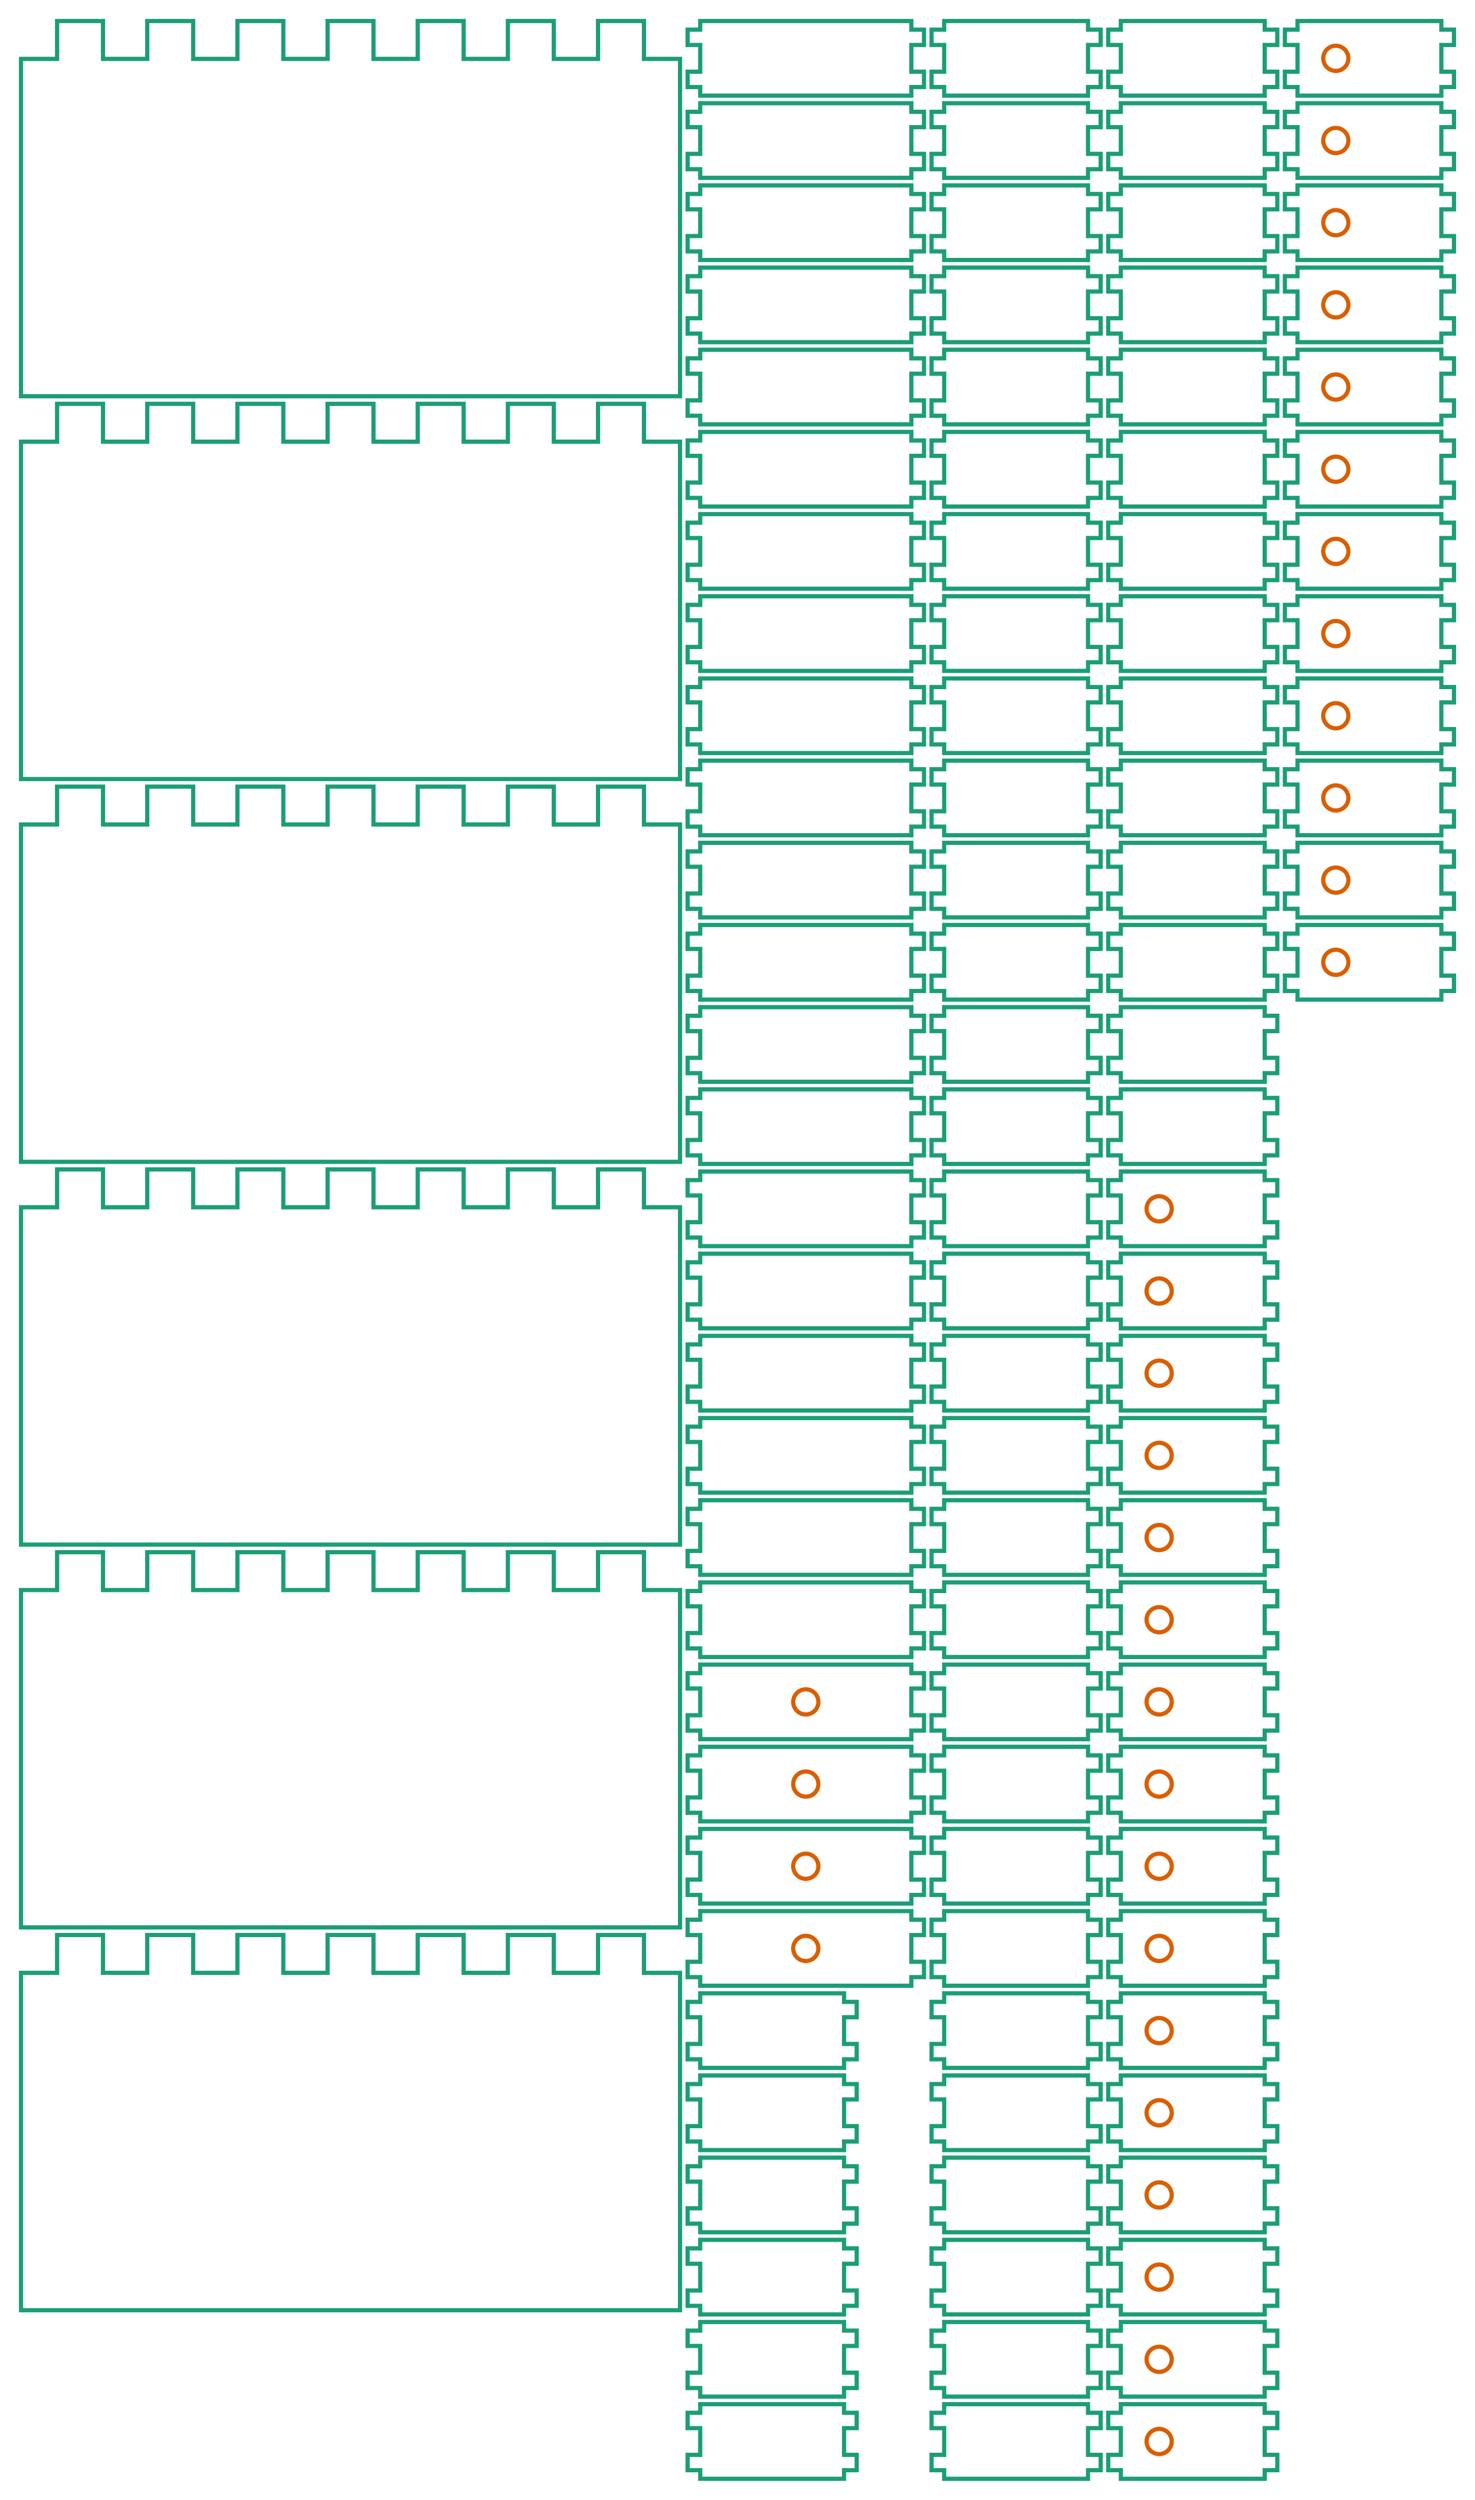 <?xml version="1.0" encoding="utf-8" ?>
<svg baseProfile="full" height="594.277mm" version="1.1" viewBox="-3.1,-3.1,350.672,594.277" width="350.672mm" xmlns="http://www.w3.org/2000/svg" xmlns:ev="http://www.w3.org/2001/xml-events" xmlns:xlink="http://www.w3.org/1999/xlink"><defs /><g><path d="M 149.996 465.9 L 149.996 456.9  L 139.079 456.9  L 139.079 465.9  L 128.562 465.9  L 128.562 456.9  L 117.645 456.9  L 117.645 465.9  L 107.128 465.9  L 107.128 456.9  L 96.211 456.9  L 96.211 465.9  L 85.695 465.9  L 85.695 456.9  L 74.778 456.9  L 74.778 465.9  L 64.261 465.9  L 64.261 456.9  L 53.344 456.9  L 53.344 465.9  L 42.827 465.9  L 42.827 456.9  L 31.91 456.9  L 31.91 465.9  L 21.393 465.9  L 21.393 456.9  L 10.476 456.9  L 10.476 465.9  L 1.9 465.9  L 1.9 546.1  L 158.572 546.1  L 158.572 465.9  z" fill="none" stroke="rgb(27, 158, 119)" /><path d="M 149.996 374.9 L 149.996 365.9  L 139.079 365.9  L 139.079 374.9  L 128.562 374.9  L 128.562 365.9  L 117.645 365.9  L 117.645 374.9  L 107.128 374.9  L 107.128 365.9  L 96.211 365.9  L 96.211 374.9  L 85.695 374.9  L 85.695 365.9  L 74.778 365.9  L 74.778 374.9  L 64.261 374.9  L 64.261 365.9  L 53.344 365.9  L 53.344 374.9  L 42.827 374.9  L 42.827 365.9  L 31.91 365.9  L 31.91 374.9  L 21.393 374.9  L 21.393 365.9  L 10.476 365.9  L 10.476 374.9  L 1.9 374.9  L 1.9 455.1  L 158.572 455.1  L 158.572 374.9  z" fill="none" stroke="rgb(27, 158, 119)" /><path d="M 149.996 283.9 L 149.996 274.9  L 139.079 274.9  L 139.079 283.9  L 128.562 283.9  L 128.562 274.9  L 117.645 274.9  L 117.645 283.9  L 107.128 283.9  L 107.128 274.9  L 96.211 274.9  L 96.211 283.9  L 85.695 283.9  L 85.695 274.9  L 74.778 274.9  L 74.778 283.9  L 64.261 283.9  L 64.261 274.9  L 53.344 274.9  L 53.344 283.9  L 42.827 283.9  L 42.827 274.9  L 31.91 274.9  L 31.91 283.9  L 21.393 283.9  L 21.393 274.9  L 10.476 274.9  L 10.476 283.9  L 1.9 283.9  L 1.9 364.1  L 158.572 364.1  L 158.572 283.9  z" fill="none" stroke="rgb(27, 158, 119)" /><path d="M 149.996 192.9 L 149.996 183.9  L 139.079 183.9  L 139.079 192.9  L 128.562 192.9  L 128.562 183.9  L 117.645 183.9  L 117.645 192.9  L 107.128 192.9  L 107.128 183.9  L 96.211 183.9  L 96.211 192.9  L 85.695 192.9  L 85.695 183.9  L 74.778 183.9  L 74.778 192.9  L 64.261 192.9  L 64.261 183.9  L 53.344 183.9  L 53.344 192.9  L 42.827 192.9  L 42.827 183.9  L 31.91 183.9  L 31.91 192.9  L 21.393 192.9  L 21.393 183.9  L 10.476 183.9  L 10.476 192.9  L 1.9 192.9  L 1.9 273.1  L 158.572 273.1  L 158.572 192.9  z" fill="none" stroke="rgb(27, 158, 119)" /><path d="M 149.996 101.9 L 149.996 92.9  L 139.079 92.9  L 139.079 101.9  L 128.562 101.9  L 128.562 92.9  L 117.645 92.9  L 117.645 101.9  L 107.128 101.9  L 107.128 92.9  L 96.211 92.9  L 96.211 101.9  L 85.695 101.9  L 85.695 92.9  L 74.778 92.9  L 74.778 101.9  L 64.261 101.9  L 64.261 92.9  L 53.344 92.9  L 53.344 101.9  L 42.827 101.9  L 42.827 92.9  L 31.91 92.9  L 31.91 101.9  L 21.393 101.9  L 21.393 92.9  L 10.476 92.9  L 10.476 101.9  L 1.9 101.9  L 1.9 182.1  L 158.572 182.1  L 158.572 101.9  z" fill="none" stroke="rgb(27, 158, 119)" /><path d="M 149.996 10.9 L 149.996 1.9  L 139.079 1.9  L 139.079 10.9  L 128.562 10.9  L 128.562 1.9  L 117.645 1.9  L 117.645 10.9  L 107.128 10.9  L 107.128 1.9  L 96.211 1.9  L 96.211 10.9  L 85.695 10.9  L 85.695 1.9  L 74.778 1.9  L 74.778 10.9  L 64.261 10.9  L 64.261 1.9  L 53.344 1.9  L 53.344 10.9  L 42.827 10.9  L 42.827 1.9  L 31.91 1.9  L 31.91 10.9  L 21.393 10.9  L 21.393 1.9  L 10.476 1.9  L 10.476 10.9  L 1.9 10.9  L 1.9 91.1  L 158.572 91.1  L 158.572 10.9  z" fill="none" stroke="rgb(27, 158, 119)" /></g><g><path d="M 272.026 580.274 L 271.438 580.122  L 270.894 579.854  L 270.414 579.483  L 270.018 579.023  L 269.724 578.492  L 269.542 577.913  L 269.481 577.309  L 269.542 576.705  L 269.724 576.126  L 270.018 575.595  L 270.414 575.135  L 270.894 574.764  L 271.438 574.496  L 272.026 574.344  L 272.632 574.313  L 273.232 574.405  L 273.801 574.616  L 274.316 574.937  L 274.756 575.355  L 275.103 575.853  L 275.342 576.411  L 275.464 577.006  L 275.464 577.612  L 275.342 578.207  L 275.103 578.765  L 274.756 579.263  L 274.316 579.681  L 273.801 580.002  L 273.232 580.213  L 272.632 580.305  z" fill="none" stroke="rgb(217, 95, 2)" /><path d="M 200.572 584.134 L 200.572 580.484  L 197.572 580.484  L 197.572 574.134  L 200.572 574.134  L 200.572 570.484  L 197.572 570.484  L 197.572 568.441  L 163.372 568.441  L 163.372 570.484  L 160.372 570.484  L 160.372 574.134  L 163.372 574.134  L 163.372 580.484  L 160.372 580.484  L 160.372 584.134  L 163.372 584.134  L 163.372 586.177  L 197.572 586.177  L 197.572 584.134  z" fill="none" stroke="rgb(27, 158, 119)" /><path d="M 300.572 584.134 L 300.572 580.484  L 297.572 580.484  L 297.572 574.134  L 300.572 574.134  L 300.572 570.484  L 297.572 570.484  L 297.572 568.441  L 263.372 568.441  L 263.372 570.484  L 260.372 570.484  L 260.372 574.134  L 263.372 574.134  L 263.372 580.484  L 260.372 580.484  L 260.372 584.134  L 263.372 584.134  L 263.372 586.177  L 297.572 586.177  L 297.572 584.134  z" fill="none" stroke="rgb(27, 158, 119)" /><path d="M 258.572 584.134 L 258.572 580.484  L 255.572 580.484  L 255.572 574.134  L 258.572 574.134  L 258.572 570.484  L 255.572 570.484  L 255.572 568.441  L 221.372 568.441  L 221.372 570.484  L 218.372 570.484  L 218.372 574.134  L 221.372 574.134  L 221.372 580.484  L 218.372 580.484  L 218.372 584.134  L 221.372 584.134  L 221.372 586.177  L 255.572 586.177  L 255.572 584.134  z" fill="none" stroke="rgb(27, 158, 119)" /><path d="M 272.026 560.738 L 271.438 560.586  L 270.894 560.319  L 270.414 559.947  L 270.018 559.487  L 269.724 558.956  L 269.542 558.377  L 269.481 557.773  L 269.542 557.169  L 269.724 556.59  L 270.018 556.06  L 270.414 555.599  L 270.894 555.228  L 271.438 554.96  L 272.026 554.808  L 272.632 554.777  L 273.232 554.869  L 273.801 555.08  L 274.316 555.401  L 274.756 555.819  L 275.103 556.317  L 275.342 556.875  L 275.464 557.47  L 275.464 558.077  L 275.342 558.671  L 275.103 559.229  L 274.756 559.727  L 274.316 560.145  L 273.801 560.466  L 273.232 560.677  L 272.632 560.769  z" fill="none" stroke="rgb(217, 95, 2)" /><path d="M 200.572 564.598 L 200.572 560.948  L 197.572 560.948  L 197.572 554.598  L 200.572 554.598  L 200.572 550.948  L 197.572 550.948  L 197.572 548.905  L 163.372 548.905  L 163.372 550.948  L 160.372 550.948  L 160.372 554.598  L 163.372 554.598  L 163.372 560.948  L 160.372 560.948  L 160.372 564.598  L 163.372 564.598  L 163.372 566.641  L 197.572 566.641  L 197.572 564.598  z" fill="none" stroke="rgb(27, 158, 119)" /><path d="M 300.572 564.598 L 300.572 560.948  L 297.572 560.948  L 297.572 554.598  L 300.572 554.598  L 300.572 550.948  L 297.572 550.948  L 297.572 548.905  L 263.372 548.905  L 263.372 550.948  L 260.372 550.948  L 260.372 554.598  L 263.372 554.598  L 263.372 560.948  L 260.372 560.948  L 260.372 564.598  L 263.372 564.598  L 263.372 566.641  L 297.572 566.641  L 297.572 564.598  z" fill="none" stroke="rgb(27, 158, 119)" /><path d="M 258.572 564.598 L 258.572 560.948  L 255.572 560.948  L 255.572 554.598  L 258.572 554.598  L 258.572 550.948  L 255.572 550.948  L 255.572 548.905  L 221.372 548.905  L 221.372 550.948  L 218.372 550.948  L 218.372 554.598  L 221.372 554.598  L 221.372 560.948  L 218.372 560.948  L 218.372 564.598  L 221.372 564.598  L 221.372 566.641  L 255.572 566.641  L 255.572 564.598  z" fill="none" stroke="rgb(27, 158, 119)" /><path d="M 272.026 541.202 L 271.438 541.05  L 270.894 540.783  L 270.414 540.411  L 270.018 539.951  L 269.724 539.42  L 269.542 538.841  L 269.481 538.237  L 269.542 537.633  L 269.724 537.054  L 270.018 536.524  L 270.414 536.063  L 270.894 535.692  L 271.438 535.424  L 272.026 535.272  L 272.632 535.242  L 273.232 535.333  L 273.801 535.544  L 274.316 535.865  L 274.756 536.283  L 275.103 536.782  L 275.342 537.339  L 275.464 537.934  L 275.464 538.541  L 275.342 539.135  L 275.103 539.693  L 274.756 540.191  L 274.316 540.609  L 273.801 540.93  L 273.232 541.141  L 272.632 541.233  z" fill="none" stroke="rgb(217, 95, 2)" /><path d="M 200.572 545.062 L 200.572 541.412  L 197.572 541.412  L 197.572 535.062  L 200.572 535.062  L 200.572 531.412  L 197.572 531.412  L 197.572 529.369  L 163.372 529.369  L 163.372 531.412  L 160.372 531.412  L 160.372 535.062  L 163.372 535.062  L 163.372 541.412  L 160.372 541.412  L 160.372 545.062  L 163.372 545.062  L 163.372 547.105  L 197.572 547.105  L 197.572 545.062  z" fill="none" stroke="rgb(27, 158, 119)" /><path d="M 300.572 545.062 L 300.572 541.412  L 297.572 541.412  L 297.572 535.062  L 300.572 535.062  L 300.572 531.412  L 297.572 531.412  L 297.572 529.369  L 263.372 529.369  L 263.372 531.412  L 260.372 531.412  L 260.372 535.062  L 263.372 535.062  L 263.372 541.412  L 260.372 541.412  L 260.372 545.062  L 263.372 545.062  L 263.372 547.105  L 297.572 547.105  L 297.572 545.062  z" fill="none" stroke="rgb(27, 158, 119)" /><path d="M 258.572 545.062 L 258.572 541.412  L 255.572 541.412  L 255.572 535.062  L 258.572 535.062  L 258.572 531.412  L 255.572 531.412  L 255.572 529.369  L 221.372 529.369  L 221.372 531.412  L 218.372 531.412  L 218.372 535.062  L 221.372 535.062  L 221.372 541.412  L 218.372 541.412  L 218.372 545.062  L 221.372 545.062  L 221.372 547.105  L 255.572 547.105  L 255.572 545.062  z" fill="none" stroke="rgb(27, 158, 119)" /><path d="M 272.026 521.666 L 271.438 521.514  L 270.894 521.247  L 270.414 520.875  L 270.018 520.415  L 269.724 519.884  L 269.542 519.305  L 269.481 518.701  L 269.542 518.098  L 269.724 517.518  L 270.018 516.988  L 270.414 516.527  L 270.894 516.156  L 271.438 515.889  L 272.026 515.736  L 272.632 515.706  L 273.232 515.798  L 273.801 516.008  L 274.316 516.329  L 274.756 516.748  L 275.103 517.246  L 275.342 517.803  L 275.464 518.398  L 275.464 519.005  L 275.342 519.599  L 275.103 520.157  L 274.756 520.655  L 274.316 521.073  L 273.801 521.394  L 273.232 521.605  L 272.632 521.697  z" fill="none" stroke="rgb(217, 95, 2)" /><path d="M 200.572 525.526 L 200.572 521.876  L 197.572 521.876  L 197.572 515.526  L 200.572 515.526  L 200.572 511.876  L 197.572 511.876  L 197.572 509.833  L 163.372 509.833  L 163.372 511.876  L 160.372 511.876  L 160.372 515.526  L 163.372 515.526  L 163.372 521.876  L 160.372 521.876  L 160.372 525.526  L 163.372 525.526  L 163.372 527.569  L 197.572 527.569  L 197.572 525.526  z" fill="none" stroke="rgb(27, 158, 119)" /><path d="M 300.572 525.526 L 300.572 521.876  L 297.572 521.876  L 297.572 515.526  L 300.572 515.526  L 300.572 511.876  L 297.572 511.876  L 297.572 509.833  L 263.372 509.833  L 263.372 511.876  L 260.372 511.876  L 260.372 515.526  L 263.372 515.526  L 263.372 521.876  L 260.372 521.876  L 260.372 525.526  L 263.372 525.526  L 263.372 527.569  L 297.572 527.569  L 297.572 525.526  z" fill="none" stroke="rgb(27, 158, 119)" /><path d="M 258.572 525.526 L 258.572 521.876  L 255.572 521.876  L 255.572 515.526  L 258.572 515.526  L 258.572 511.876  L 255.572 511.876  L 255.572 509.833  L 221.372 509.833  L 221.372 511.876  L 218.372 511.876  L 218.372 515.526  L 221.372 515.526  L 221.372 521.876  L 218.372 521.876  L 218.372 525.526  L 221.372 525.526  L 221.372 527.569  L 255.572 527.569  L 255.572 525.526  z" fill="none" stroke="rgb(27, 158, 119)" /><path d="M 272.026 502.13 L 271.438 501.978  L 270.894 501.711  L 270.414 501.339  L 270.018 500.879  L 269.724 500.348  L 269.542 499.769  L 269.481 499.165  L 269.542 498.562  L 269.724 497.983  L 270.018 497.452  L 270.414 496.991  L 270.894 496.62  L 271.438 496.353  L 272.026 496.201  L 272.632 496.17  L 273.232 496.262  L 273.801 496.472  L 274.316 496.793  L 274.756 497.212  L 275.103 497.71  L 275.342 498.267  L 275.464 498.862  L 275.464 499.469  L 275.342 500.063  L 275.103 500.621  L 274.756 501.119  L 274.316 501.537  L 273.801 501.858  L 273.232 502.069  L 272.632 502.161  z" fill="none" stroke="rgb(217, 95, 2)" /><path d="M 200.572 505.99 L 200.572 502.34  L 197.572 502.34  L 197.572 495.99  L 200.572 495.99  L 200.572 492.34  L 197.572 492.34  L 197.572 490.297  L 163.372 490.297  L 163.372 492.34  L 160.372 492.34  L 160.372 495.99  L 163.372 495.99  L 163.372 502.34  L 160.372 502.34  L 160.372 505.99  L 163.372 505.99  L 163.372 508.033  L 197.572 508.033  L 197.572 505.99  z" fill="none" stroke="rgb(27, 158, 119)" /><path d="M 300.572 505.99 L 300.572 502.34  L 297.572 502.34  L 297.572 495.99  L 300.572 495.99  L 300.572 492.34  L 297.572 492.34  L 297.572 490.297  L 263.372 490.297  L 263.372 492.34  L 260.372 492.34  L 260.372 495.99  L 263.372 495.99  L 263.372 502.34  L 260.372 502.34  L 260.372 505.99  L 263.372 505.99  L 263.372 508.033  L 297.572 508.033  L 297.572 505.99  z" fill="none" stroke="rgb(27, 158, 119)" /><path d="M 258.572 505.99 L 258.572 502.34  L 255.572 502.34  L 255.572 495.99  L 258.572 495.99  L 258.572 492.34  L 255.572 492.34  L 255.572 490.297  L 221.372 490.297  L 221.372 492.34  L 218.372 492.34  L 218.372 495.99  L 221.372 495.99  L 221.372 502.34  L 218.372 502.34  L 218.372 505.99  L 221.372 505.99  L 221.372 508.033  L 255.572 508.033  L 255.572 505.99  z" fill="none" stroke="rgb(27, 158, 119)" /><path d="M 272.026 482.594 L 271.438 482.442  L 270.894 482.175  L 270.414 481.804  L 270.018 481.343  L 269.724 480.812  L 269.542 480.233  L 269.481 479.63  L 269.542 479.026  L 269.724 478.447  L 270.018 477.916  L 270.414 477.456  L 270.894 477.084  L 271.438 476.817  L 272.026 476.665  L 272.632 476.634  L 273.232 476.726  L 273.801 476.937  L 274.316 477.258  L 274.756 477.676  L 275.103 478.174  L 275.342 478.732  L 275.464 479.326  L 275.464 479.933  L 275.342 480.527  L 275.103 481.085  L 274.756 481.583  L 274.316 482.001  L 273.801 482.322  L 273.232 482.533  L 272.632 482.625  z" fill="none" stroke="rgb(217, 95, 2)" /><path d="M 200.572 486.455 L 200.572 482.805  L 197.572 482.805  L 197.572 476.455  L 200.572 476.455  L 200.572 472.805  L 197.572 472.805  L 197.572 470.762  L 163.372 470.762  L 163.372 472.805  L 160.372 472.805  L 160.372 476.455  L 163.372 476.455  L 163.372 482.805  L 160.372 482.805  L 160.372 486.455  L 163.372 486.455  L 163.372 488.497  L 197.572 488.497  L 197.572 486.455  z" fill="none" stroke="rgb(27, 158, 119)" /><path d="M 300.572 486.455 L 300.572 482.805  L 297.572 482.805  L 297.572 476.455  L 300.572 476.455  L 300.572 472.805  L 297.572 472.805  L 297.572 470.762  L 263.372 470.762  L 263.372 472.805  L 260.372 472.805  L 260.372 476.455  L 263.372 476.455  L 263.372 482.805  L 260.372 482.805  L 260.372 486.455  L 263.372 486.455  L 263.372 488.497  L 297.572 488.497  L 297.572 486.455  z" fill="none" stroke="rgb(27, 158, 119)" /><path d="M 258.572 486.455 L 258.572 482.805  L 255.572 482.805  L 255.572 476.455  L 258.572 476.455  L 258.572 472.805  L 255.572 472.805  L 255.572 470.762  L 221.372 470.762  L 221.372 472.805  L 218.372 472.805  L 218.372 476.455  L 221.372 476.455  L 221.372 482.805  L 218.372 482.805  L 218.372 486.455  L 221.372 486.455  L 221.372 488.497  L 255.572 488.497  L 255.572 486.455  z" fill="none" stroke="rgb(27, 158, 119)" /><path d="M 188.018 463.059 L 187.43 462.906  L 186.886 462.639  L 186.406 462.268  L 186.01 461.807  L 185.716 461.276  L 185.534 460.697  L 185.473 460.094  L 185.534 459.49  L 185.716 458.911  L 186.01 458.38  L 186.406 457.92  L 186.886 457.548  L 187.43 457.281  L 188.018 457.129  L 188.624 457.098  L 189.224 457.19  L 189.793 457.401  L 190.308 457.722  L 190.748 458.14  L 191.095 458.638  L 191.334 459.196  L 191.456 459.79  L 191.456 460.397  L 191.334 460.992  L 191.095 461.549  L 190.748 462.047  L 190.308 462.466  L 189.793 462.787  L 189.224 462.997  L 188.624 463.089  z" fill="none" stroke="rgb(217, 95, 2)" /><path d="M 272.026 463.059 L 271.438 462.906  L 270.894 462.639  L 270.414 462.268  L 270.018 461.807  L 269.724 461.276  L 269.542 460.697  L 269.481 460.094  L 269.542 459.49  L 269.724 458.911  L 270.018 458.38  L 270.414 457.92  L 270.894 457.548  L 271.438 457.281  L 272.026 457.129  L 272.632 457.098  L 273.232 457.19  L 273.801 457.401  L 274.316 457.722  L 274.756 458.14  L 275.103 458.638  L 275.342 459.196  L 275.464 459.79  L 275.464 460.397  L 275.342 460.992  L 275.103 461.549  L 274.756 462.047  L 274.316 462.466  L 273.801 462.787  L 273.232 462.997  L 272.632 463.089  z" fill="none" stroke="rgb(217, 95, 2)" /><path d="M 216.572 466.919 L 216.572 463.269  L 213.572 463.269  L 213.572 456.919  L 216.572 456.919  L 216.572 453.269  L 213.572 453.269  L 213.572 451.226  L 163.372 451.226  L 163.372 453.269  L 160.372 453.269  L 160.372 456.919  L 163.372 456.919  L 163.372 463.269  L 160.372 463.269  L 160.372 466.919  L 163.372 466.919  L 163.372 468.962  L 213.572 468.962  L 213.572 466.919  z" fill="none" stroke="rgb(27, 158, 119)" /><path d="M 300.572 466.919 L 300.572 463.269  L 297.572 463.269  L 297.572 456.919  L 300.572 456.919  L 300.572 453.269  L 297.572 453.269  L 297.572 451.226  L 263.372 451.226  L 263.372 453.269  L 260.372 453.269  L 260.372 456.919  L 263.372 456.919  L 263.372 463.269  L 260.372 463.269  L 260.372 466.919  L 263.372 466.919  L 263.372 468.962  L 297.572 468.962  L 297.572 466.919  z" fill="none" stroke="rgb(27, 158, 119)" /><path d="M 258.572 466.919 L 258.572 463.269  L 255.572 463.269  L 255.572 456.919  L 258.572 456.919  L 258.572 453.269  L 255.572 453.269  L 255.572 451.226  L 221.372 451.226  L 221.372 453.269  L 218.372 453.269  L 218.372 456.919  L 221.372 456.919  L 221.372 463.269  L 218.372 463.269  L 218.372 466.919  L 221.372 466.919  L 221.372 468.962  L 255.572 468.962  L 255.572 466.919  z" fill="none" stroke="rgb(27, 158, 119)" /><path d="M 188.018 443.523 L 187.43 443.37  L 186.886 443.103  L 186.406 442.732  L 186.01 442.271  L 185.716 441.741  L 185.534 441.162  L 185.473 440.558  L 185.534 439.954  L 185.716 439.375  L 186.01 438.844  L 186.406 438.384  L 186.886 438.012  L 187.43 437.745  L 188.018 437.593  L 188.624 437.562  L 189.224 437.654  L 189.793 437.865  L 190.308 438.186  L 190.748 438.604  L 191.095 439.102  L 191.334 439.66  L 191.456 440.254  L 191.456 440.861  L 191.334 441.456  L 191.095 442.013  L 190.748 442.511  L 190.308 442.93  L 189.793 443.251  L 189.224 443.461  L 188.624 443.553  z" fill="none" stroke="rgb(217, 95, 2)" /><path d="M 272.026 443.523 L 271.438 443.37  L 270.894 443.103  L 270.414 442.732  L 270.018 442.271  L 269.724 441.741  L 269.542 441.162  L 269.481 440.558  L 269.542 439.954  L 269.724 439.375  L 270.018 438.844  L 270.414 438.384  L 270.894 438.012  L 271.438 437.745  L 272.026 437.593  L 272.632 437.562  L 273.232 437.654  L 273.801 437.865  L 274.316 438.186  L 274.756 438.604  L 275.103 439.102  L 275.342 439.66  L 275.464 440.254  L 275.464 440.861  L 275.342 441.456  L 275.103 442.013  L 274.756 442.511  L 274.316 442.93  L 273.801 443.251  L 273.232 443.461  L 272.632 443.553  z" fill="none" stroke="rgb(217, 95, 2)" /><path d="M 216.572 447.383 L 216.572 443.733  L 213.572 443.733  L 213.572 437.383  L 216.572 437.383  L 216.572 433.733  L 213.572 433.733  L 213.572 431.69  L 163.372 431.69  L 163.372 433.733  L 160.372 433.733  L 160.372 437.383  L 163.372 437.383  L 163.372 443.733  L 160.372 443.733  L 160.372 447.383  L 163.372 447.383  L 163.372 449.426  L 213.572 449.426  L 213.572 447.383  z" fill="none" stroke="rgb(27, 158, 119)" /><path d="M 300.572 447.383 L 300.572 443.733  L 297.572 443.733  L 297.572 437.383  L 300.572 437.383  L 300.572 433.733  L 297.572 433.733  L 297.572 431.69  L 263.372 431.69  L 263.372 433.733  L 260.372 433.733  L 260.372 437.383  L 263.372 437.383  L 263.372 443.733  L 260.372 443.733  L 260.372 447.383  L 263.372 447.383  L 263.372 449.426  L 297.572 449.426  L 297.572 447.383  z" fill="none" stroke="rgb(27, 158, 119)" /><path d="M 258.572 447.383 L 258.572 443.733  L 255.572 443.733  L 255.572 437.383  L 258.572 437.383  L 258.572 433.733  L 255.572 433.733  L 255.572 431.69  L 221.372 431.69  L 221.372 433.733  L 218.372 433.733  L 218.372 437.383  L 221.372 437.383  L 221.372 443.733  L 218.372 443.733  L 218.372 447.383  L 221.372 447.383  L 221.372 449.426  L 255.572 449.426  L 255.572 447.383  z" fill="none" stroke="rgb(27, 158, 119)" /><path d="M 188.018 423.987 L 187.43 423.835  L 186.886 423.567  L 186.406 423.196  L 186.01 422.735  L 185.716 422.205  L 185.534 421.626  L 185.473 421.022  L 185.534 420.418  L 185.716 419.839  L 186.01 419.308  L 186.406 418.848  L 186.886 418.476  L 187.43 418.209  L 188.018 418.057  L 188.624 418.026  L 189.224 418.118  L 189.793 418.329  L 190.308 418.65  L 190.748 419.068  L 191.095 419.566  L 191.334 420.124  L 191.456 420.718  L 191.456 421.325  L 191.334 421.92  L 191.095 422.477  L 190.748 422.976  L 190.308 423.394  L 189.793 423.715  L 189.224 423.926  L 188.624 424.017  z" fill="none" stroke="rgb(217, 95, 2)" /><path d="M 272.026 423.987 L 271.438 423.835  L 270.894 423.567  L 270.414 423.196  L 270.018 422.735  L 269.724 422.205  L 269.542 421.626  L 269.481 421.022  L 269.542 420.418  L 269.724 419.839  L 270.018 419.308  L 270.414 418.848  L 270.894 418.476  L 271.438 418.209  L 272.026 418.057  L 272.632 418.026  L 273.232 418.118  L 273.801 418.329  L 274.316 418.65  L 274.756 419.068  L 275.103 419.566  L 275.342 420.124  L 275.464 420.718  L 275.464 421.325  L 275.342 421.92  L 275.103 422.477  L 274.756 422.976  L 274.316 423.394  L 273.801 423.715  L 273.232 423.926  L 272.632 424.017  z" fill="none" stroke="rgb(217, 95, 2)" /><path d="M 216.572 427.847 L 216.572 424.197  L 213.572 424.197  L 213.572 417.847  L 216.572 417.847  L 216.572 414.197  L 213.572 414.197  L 213.572 412.154  L 163.372 412.154  L 163.372 414.197  L 160.372 414.197  L 160.372 417.847  L 163.372 417.847  L 163.372 424.197  L 160.372 424.197  L 160.372 427.847  L 163.372 427.847  L 163.372 429.89  L 213.572 429.89  L 213.572 427.847  z" fill="none" stroke="rgb(27, 158, 119)" /><path d="M 300.572 427.847 L 300.572 424.197  L 297.572 424.197  L 297.572 417.847  L 300.572 417.847  L 300.572 414.197  L 297.572 414.197  L 297.572 412.154  L 263.372 412.154  L 263.372 414.197  L 260.372 414.197  L 260.372 417.847  L 263.372 417.847  L 263.372 424.197  L 260.372 424.197  L 260.372 427.847  L 263.372 427.847  L 263.372 429.89  L 297.572 429.89  L 297.572 427.847  z" fill="none" stroke="rgb(27, 158, 119)" /><path d="M 258.572 427.847 L 258.572 424.197  L 255.572 424.197  L 255.572 417.847  L 258.572 417.847  L 258.572 414.197  L 255.572 414.197  L 255.572 412.154  L 221.372 412.154  L 221.372 414.197  L 218.372 414.197  L 218.372 417.847  L 221.372 417.847  L 221.372 424.197  L 218.372 424.197  L 218.372 427.847  L 221.372 427.847  L 221.372 429.89  L 255.572 429.89  L 255.572 427.847  z" fill="none" stroke="rgb(27, 158, 119)" /><path d="M 188.018 404.451 L 187.43 404.299  L 186.886 404.031  L 186.406 403.66  L 186.01 403.199  L 185.716 402.669  L 185.534 402.09  L 185.473 401.486  L 185.534 400.882  L 185.716 400.303  L 186.01 399.772  L 186.406 399.312  L 186.886 398.94  L 187.43 398.673  L 188.018 398.521  L 188.624 398.49  L 189.224 398.582  L 189.793 398.793  L 190.308 399.114  L 190.748 399.532  L 191.095 400.03  L 191.334 400.588  L 191.456 401.182  L 191.456 401.789  L 191.334 402.384  L 191.095 402.942  L 190.748 403.44  L 190.308 403.858  L 189.793 404.179  L 189.224 404.39  L 188.624 404.482  z" fill="none" stroke="rgb(217, 95, 2)" /><path d="M 272.026 404.451 L 271.438 404.299  L 270.894 404.031  L 270.414 403.66  L 270.018 403.199  L 269.724 402.669  L 269.542 402.09  L 269.481 401.486  L 269.542 400.882  L 269.724 400.303  L 270.018 399.772  L 270.414 399.312  L 270.894 398.94  L 271.438 398.673  L 272.026 398.521  L 272.632 398.49  L 273.232 398.582  L 273.801 398.793  L 274.316 399.114  L 274.756 399.532  L 275.103 400.03  L 275.342 400.588  L 275.464 401.182  L 275.464 401.789  L 275.342 402.384  L 275.103 402.942  L 274.756 403.44  L 274.316 403.858  L 273.801 404.179  L 273.232 404.39  L 272.632 404.482  z" fill="none" stroke="rgb(217, 95, 2)" /><path d="M 216.572 408.311 L 216.572 404.661  L 213.572 404.661  L 213.572 398.311  L 216.572 398.311  L 216.572 394.661  L 213.572 394.661  L 213.572 392.618  L 163.372 392.618  L 163.372 394.661  L 160.372 394.661  L 160.372 398.311  L 163.372 398.311  L 163.372 404.661  L 160.372 404.661  L 160.372 408.311  L 163.372 408.311  L 163.372 410.354  L 213.572 410.354  L 213.572 408.311  z" fill="none" stroke="rgb(27, 158, 119)" /><path d="M 300.572 408.311 L 300.572 404.661  L 297.572 404.661  L 297.572 398.311  L 300.572 398.311  L 300.572 394.661  L 297.572 394.661  L 297.572 392.618  L 263.372 392.618  L 263.372 394.661  L 260.372 394.661  L 260.372 398.311  L 263.372 398.311  L 263.372 404.661  L 260.372 404.661  L 260.372 408.311  L 263.372 408.311  L 263.372 410.354  L 297.572 410.354  L 297.572 408.311  z" fill="none" stroke="rgb(27, 158, 119)" /><path d="M 258.572 408.311 L 258.572 404.661  L 255.572 404.661  L 255.572 398.311  L 258.572 398.311  L 258.572 394.661  L 255.572 394.661  L 255.572 392.618  L 221.372 392.618  L 221.372 394.661  L 218.372 394.661  L 218.372 398.311  L 221.372 398.311  L 221.372 404.661  L 218.372 404.661  L 218.372 408.311  L 221.372 408.311  L 221.372 410.354  L 255.572 410.354  L 255.572 408.311  z" fill="none" stroke="rgb(27, 158, 119)" /><path d="M 272.026 384.915 L 271.438 384.763  L 270.894 384.496  L 270.414 384.124  L 270.018 383.664  L 269.724 383.133  L 269.542 382.554  L 269.481 381.95  L 269.542 381.346  L 269.724 380.767  L 270.018 380.237  L 270.414 379.776  L 270.894 379.405  L 271.438 379.137  L 272.026 378.985  L 272.632 378.954  L 273.232 379.046  L 273.801 379.257  L 274.316 379.578  L 274.756 379.996  L 275.103 380.494  L 275.342 381.052  L 275.464 381.647  L 275.464 382.253  L 275.342 382.848  L 275.103 383.406  L 274.756 383.904  L 274.316 384.322  L 273.801 384.643  L 273.232 384.854  L 272.632 384.946  z" fill="none" stroke="rgb(217, 95, 2)" /><path d="M 216.572 388.775 L 216.572 385.125  L 213.572 385.125  L 213.572 378.775  L 216.572 378.775  L 216.572 375.125  L 213.572 375.125  L 213.572 373.082  L 163.372 373.082  L 163.372 375.125  L 160.372 375.125  L 160.372 378.775  L 163.372 378.775  L 163.372 385.125  L 160.372 385.125  L 160.372 388.775  L 163.372 388.775  L 163.372 390.818  L 213.572 390.818  L 213.572 388.775  z" fill="none" stroke="rgb(27, 158, 119)" /><path d="M 300.572 388.775 L 300.572 385.125  L 297.572 385.125  L 297.572 378.775  L 300.572 378.775  L 300.572 375.125  L 297.572 375.125  L 297.572 373.082  L 263.372 373.082  L 263.372 375.125  L 260.372 375.125  L 260.372 378.775  L 263.372 378.775  L 263.372 385.125  L 260.372 385.125  L 260.372 388.775  L 263.372 388.775  L 263.372 390.818  L 297.572 390.818  L 297.572 388.775  z" fill="none" stroke="rgb(27, 158, 119)" /><path d="M 258.572 388.775 L 258.572 385.125  L 255.572 385.125  L 255.572 378.775  L 258.572 378.775  L 258.572 375.125  L 255.572 375.125  L 255.572 373.082  L 221.372 373.082  L 221.372 375.125  L 218.372 375.125  L 218.372 378.775  L 221.372 378.775  L 221.372 385.125  L 218.372 385.125  L 218.372 388.775  L 221.372 388.775  L 221.372 390.818  L 255.572 390.818  L 255.572 388.775  z" fill="none" stroke="rgb(27, 158, 119)" /><path d="M 272.026 365.379 L 271.438 365.227  L 270.894 364.96  L 270.414 364.588  L 270.018 364.128  L 269.724 363.597  L 269.542 363.018  L 269.481 362.414  L 269.542 361.81  L 269.724 361.231  L 270.018 360.701  L 270.414 360.24  L 270.894 359.869  L 271.438 359.601  L 272.026 359.449  L 272.632 359.418  L 273.232 359.51  L 273.801 359.721  L 274.316 360.042  L 274.756 360.46  L 275.103 360.958  L 275.342 361.516  L 275.464 362.111  L 275.464 362.718  L 275.342 363.312  L 275.103 363.87  L 274.756 364.368  L 274.316 364.786  L 273.801 365.107  L 273.232 365.318  L 272.632 365.41  z" fill="none" stroke="rgb(217, 95, 2)" /><path d="M 216.572 369.239 L 216.572 365.589  L 213.572 365.589  L 213.572 359.239  L 216.572 359.239  L 216.572 355.589  L 213.572 355.589  L 213.572 353.546  L 163.372 353.546  L 163.372 355.589  L 160.372 355.589  L 160.372 359.239  L 163.372 359.239  L 163.372 365.589  L 160.372 365.589  L 160.372 369.239  L 163.372 369.239  L 163.372 371.282  L 213.572 371.282  L 213.572 369.239  z" fill="none" stroke="rgb(27, 158, 119)" /><path d="M 300.572 369.239 L 300.572 365.589  L 297.572 365.589  L 297.572 359.239  L 300.572 359.239  L 300.572 355.589  L 297.572 355.589  L 297.572 353.546  L 263.372 353.546  L 263.372 355.589  L 260.372 355.589  L 260.372 359.239  L 263.372 359.239  L 263.372 365.589  L 260.372 365.589  L 260.372 369.239  L 263.372 369.239  L 263.372 371.282  L 297.572 371.282  L 297.572 369.239  z" fill="none" stroke="rgb(27, 158, 119)" /><path d="M 258.572 369.239 L 258.572 365.589  L 255.572 365.589  L 255.572 359.239  L 258.572 359.239  L 258.572 355.589  L 255.572 355.589  L 255.572 353.546  L 221.372 353.546  L 221.372 355.589  L 218.372 355.589  L 218.372 359.239  L 221.372 359.239  L 221.372 365.589  L 218.372 365.589  L 218.372 369.239  L 221.372 369.239  L 221.372 371.282  L 255.572 371.282  L 255.572 369.239  z" fill="none" stroke="rgb(27, 158, 119)" /><path d="M 272.026 345.843 L 271.438 345.691  L 270.894 345.424  L 270.414 345.052  L 270.018 344.592  L 269.724 344.061  L 269.542 343.482  L 269.481 342.878  L 269.542 342.274  L 269.724 341.695  L 270.018 341.165  L 270.414 340.704  L 270.894 340.333  L 271.438 340.065  L 272.026 339.913  L 272.632 339.883  L 273.232 339.974  L 273.801 340.185  L 274.316 340.506  L 274.756 340.924  L 275.103 341.423  L 275.342 341.98  L 275.464 342.575  L 275.464 343.182  L 275.342 343.776  L 275.103 344.334  L 274.756 344.832  L 274.316 345.25  L 273.801 345.571  L 273.232 345.782  L 272.632 345.874  z" fill="none" stroke="rgb(217, 95, 2)" /><path d="M 216.572 349.703 L 216.572 346.053  L 213.572 346.053  L 213.572 339.703  L 216.572 339.703  L 216.572 336.053  L 213.572 336.053  L 213.572 334.01  L 163.372 334.01  L 163.372 336.053  L 160.372 336.053  L 160.372 339.703  L 163.372 339.703  L 163.372 346.053  L 160.372 346.053  L 160.372 349.703  L 163.372 349.703  L 163.372 351.746  L 213.572 351.746  L 213.572 349.703  z" fill="none" stroke="rgb(27, 158, 119)" /><path d="M 300.572 349.703 L 300.572 346.053  L 297.572 346.053  L 297.572 339.703  L 300.572 339.703  L 300.572 336.053  L 297.572 336.053  L 297.572 334.01  L 263.372 334.01  L 263.372 336.053  L 260.372 336.053  L 260.372 339.703  L 263.372 339.703  L 263.372 346.053  L 260.372 346.053  L 260.372 349.703  L 263.372 349.703  L 263.372 351.746  L 297.572 351.746  L 297.572 349.703  z" fill="none" stroke="rgb(27, 158, 119)" /><path d="M 258.572 349.703 L 258.572 346.053  L 255.572 346.053  L 255.572 339.703  L 258.572 339.703  L 258.572 336.053  L 255.572 336.053  L 255.572 334.01  L 221.372 334.01  L 221.372 336.053  L 218.372 336.053  L 218.372 339.703  L 221.372 339.703  L 221.372 346.053  L 218.372 346.053  L 218.372 349.703  L 221.372 349.703  L 221.372 351.746  L 255.572 351.746  L 255.572 349.703  z" fill="none" stroke="rgb(27, 158, 119)" /><path d="M 272.026 326.307 L 271.438 326.155  L 270.894 325.888  L 270.414 325.516  L 270.018 325.056  L 269.724 324.525  L 269.542 323.946  L 269.481 323.342  L 269.542 322.739  L 269.724 322.159  L 270.018 321.629  L 270.414 321.168  L 270.894 320.797  L 271.438 320.53  L 272.026 320.377  L 272.632 320.347  L 273.232 320.439  L 273.801 320.649  L 274.316 320.97  L 274.756 321.389  L 275.103 321.887  L 275.342 322.444  L 275.464 323.039  L 275.464 323.646  L 275.342 324.24  L 275.103 324.798  L 274.756 325.296  L 274.316 325.714  L 273.801 326.035  L 273.232 326.246  L 272.632 326.338  z" fill="none" stroke="rgb(217, 95, 2)" /><path d="M 216.572 330.167 L 216.572 326.517  L 213.572 326.517  L 213.572 320.167  L 216.572 320.167  L 216.572 316.517  L 213.572 316.517  L 213.572 314.474  L 163.372 314.474  L 163.372 316.517  L 160.372 316.517  L 160.372 320.167  L 163.372 320.167  L 163.372 326.517  L 160.372 326.517  L 160.372 330.167  L 163.372 330.167  L 163.372 332.21  L 213.572 332.21  L 213.572 330.167  z" fill="none" stroke="rgb(27, 158, 119)" /><path d="M 300.572 330.167 L 300.572 326.517  L 297.572 326.517  L 297.572 320.167  L 300.572 320.167  L 300.572 316.517  L 297.572 316.517  L 297.572 314.474  L 263.372 314.474  L 263.372 316.517  L 260.372 316.517  L 260.372 320.167  L 263.372 320.167  L 263.372 326.517  L 260.372 326.517  L 260.372 330.167  L 263.372 330.167  L 263.372 332.21  L 297.572 332.21  L 297.572 330.167  z" fill="none" stroke="rgb(27, 158, 119)" /><path d="M 258.572 330.167 L 258.572 326.517  L 255.572 326.517  L 255.572 320.167  L 258.572 320.167  L 258.572 316.517  L 255.572 316.517  L 255.572 314.474  L 221.372 314.474  L 221.372 316.517  L 218.372 316.517  L 218.372 320.167  L 221.372 320.167  L 221.372 326.517  L 218.372 326.517  L 218.372 330.167  L 221.372 330.167  L 221.372 332.21  L 255.572 332.21  L 255.572 330.167  z" fill="none" stroke="rgb(27, 158, 119)" /><path d="M 272.026 306.771 L 271.438 306.619  L 270.894 306.352  L 270.414 305.98  L 270.018 305.52  L 269.724 304.989  L 269.542 304.41  L 269.481 303.806  L 269.542 303.203  L 269.724 302.624  L 270.018 302.093  L 270.414 301.632  L 270.894 301.261  L 271.438 300.994  L 272.026 300.842  L 272.632 300.811  L 273.232 300.903  L 273.801 301.113  L 274.316 301.435  L 274.756 301.853  L 275.103 302.351  L 275.342 302.908  L 275.464 303.503  L 275.464 304.11  L 275.342 304.704  L 275.103 305.262  L 274.756 305.76  L 274.316 306.178  L 273.801 306.499  L 273.232 306.71  L 272.632 306.802  z" fill="none" stroke="rgb(217, 95, 2)" /><path d="M 216.572 310.631 L 216.572 306.981  L 213.572 306.981  L 213.572 300.631  L 216.572 300.631  L 216.572 296.981  L 213.572 296.981  L 213.572 294.938  L 163.372 294.938  L 163.372 296.981  L 160.372 296.981  L 160.372 300.631  L 163.372 300.631  L 163.372 306.981  L 160.372 306.981  L 160.372 310.631  L 163.372 310.631  L 163.372 312.674  L 213.572 312.674  L 213.572 310.631  z" fill="none" stroke="rgb(27, 158, 119)" /><path d="M 300.572 310.631 L 300.572 306.981  L 297.572 306.981  L 297.572 300.631  L 300.572 300.631  L 300.572 296.981  L 297.572 296.981  L 297.572 294.938  L 263.372 294.938  L 263.372 296.981  L 260.372 296.981  L 260.372 300.631  L 263.372 300.631  L 263.372 306.981  L 260.372 306.981  L 260.372 310.631  L 263.372 310.631  L 263.372 312.674  L 297.572 312.674  L 297.572 310.631  z" fill="none" stroke="rgb(27, 158, 119)" /><path d="M 258.572 310.631 L 258.572 306.981  L 255.572 306.981  L 255.572 300.631  L 258.572 300.631  L 258.572 296.981  L 255.572 296.981  L 255.572 294.938  L 221.372 294.938  L 221.372 296.981  L 218.372 296.981  L 218.372 300.631  L 221.372 300.631  L 221.372 306.981  L 218.372 306.981  L 218.372 310.631  L 221.372 310.631  L 221.372 312.674  L 255.572 312.674  L 255.572 310.631  z" fill="none" stroke="rgb(27, 158, 119)" /><path d="M 272.026 287.235 L 271.438 287.083  L 270.894 286.816  L 270.414 286.445  L 270.018 285.984  L 269.724 285.453  L 269.542 284.874  L 269.481 284.271  L 269.542 283.667  L 269.724 283.088  L 270.018 282.557  L 270.414 282.097  L 270.894 281.725  L 271.438 281.458  L 272.026 281.306  L 272.632 281.275  L 273.232 281.367  L 273.801 281.578  L 274.316 281.899  L 274.756 282.317  L 275.103 282.815  L 275.342 283.373  L 275.464 283.967  L 275.464 284.574  L 275.342 285.168  L 275.103 285.726  L 274.756 286.224  L 274.316 286.642  L 273.801 286.963  L 273.232 287.174  L 272.632 287.266  z" fill="none" stroke="rgb(217, 95, 2)" /><path d="M 216.572 291.096 L 216.572 287.446  L 213.572 287.446  L 213.572 281.096  L 216.572 281.096  L 216.572 277.446  L 213.572 277.446  L 213.572 275.403  L 163.372 275.403  L 163.372 277.446  L 160.372 277.446  L 160.372 281.096  L 163.372 281.096  L 163.372 287.446  L 160.372 287.446  L 160.372 291.096  L 163.372 291.096  L 163.372 293.138  L 213.572 293.138  L 213.572 291.096  z" fill="none" stroke="rgb(27, 158, 119)" /><path d="M 300.572 291.096 L 300.572 287.446  L 297.572 287.446  L 297.572 281.096  L 300.572 281.096  L 300.572 277.446  L 297.572 277.446  L 297.572 275.403  L 263.372 275.403  L 263.372 277.446  L 260.372 277.446  L 260.372 281.096  L 263.372 281.096  L 263.372 287.446  L 260.372 287.446  L 260.372 291.096  L 263.372 291.096  L 263.372 293.138  L 297.572 293.138  L 297.572 291.096  z" fill="none" stroke="rgb(27, 158, 119)" /><path d="M 258.572 291.096 L 258.572 287.446  L 255.572 287.446  L 255.572 281.096  L 258.572 281.096  L 258.572 277.446  L 255.572 277.446  L 255.572 275.403  L 221.372 275.403  L 221.372 277.446  L 218.372 277.446  L 218.372 281.096  L 221.372 281.096  L 221.372 287.446  L 218.372 287.446  L 218.372 291.096  L 221.372 291.096  L 221.372 293.138  L 255.572 293.138  L 255.572 291.096  z" fill="none" stroke="rgb(27, 158, 119)" /><path d="M 216.572 271.56 L 216.572 267.91  L 213.572 267.91  L 213.572 261.56  L 216.572 261.56  L 216.572 257.91  L 213.572 257.91  L 213.572 255.867  L 163.372 255.867  L 163.372 257.91  L 160.372 257.91  L 160.372 261.56  L 163.372 261.56  L 163.372 267.91  L 160.372 267.91  L 160.372 271.56  L 163.372 271.56  L 163.372 273.603  L 213.572 273.603  L 213.572 271.56  z" fill="none" stroke="rgb(27, 158, 119)" /><path d="M 300.572 271.56 L 300.572 267.91  L 297.572 267.91  L 297.572 261.56  L 300.572 261.56  L 300.572 257.91  L 297.572 257.91  L 297.572 255.867  L 263.372 255.867  L 263.372 257.91  L 260.372 257.91  L 260.372 261.56  L 263.372 261.56  L 263.372 267.91  L 260.372 267.91  L 260.372 271.56  L 263.372 271.56  L 263.372 273.603  L 297.572 273.603  L 297.572 271.56  z" fill="none" stroke="rgb(27, 158, 119)" /><path d="M 258.572 271.56 L 258.572 267.91  L 255.572 267.91  L 255.572 261.56  L 258.572 261.56  L 258.572 257.91  L 255.572 257.91  L 255.572 255.867  L 221.372 255.867  L 221.372 257.91  L 218.372 257.91  L 218.372 261.56  L 221.372 261.56  L 221.372 267.91  L 218.372 267.91  L 218.372 271.56  L 221.372 271.56  L 221.372 273.603  L 255.572 273.603  L 255.572 271.56  z" fill="none" stroke="rgb(27, 158, 119)" /><path d="M 216.572 252.024 L 216.572 248.374  L 213.572 248.374  L 213.572 242.024  L 216.572 242.024  L 216.572 238.374  L 213.572 238.374  L 213.572 236.331  L 163.372 236.331  L 163.372 238.374  L 160.372 238.374  L 160.372 242.024  L 163.372 242.024  L 163.372 248.374  L 160.372 248.374  L 160.372 252.024  L 163.372 252.024  L 163.372 254.067  L 213.572 254.067  L 213.572 252.024  z" fill="none" stroke="rgb(27, 158, 119)" /><path d="M 300.572 252.024 L 300.572 248.374  L 297.572 248.374  L 297.572 242.024  L 300.572 242.024  L 300.572 238.374  L 297.572 238.374  L 297.572 236.331  L 263.372 236.331  L 263.372 238.374  L 260.372 238.374  L 260.372 242.024  L 263.372 242.024  L 263.372 248.374  L 260.372 248.374  L 260.372 252.024  L 263.372 252.024  L 263.372 254.067  L 297.572 254.067  L 297.572 252.024  z" fill="none" stroke="rgb(27, 158, 119)" /><path d="M 258.572 252.024 L 258.572 248.374  L 255.572 248.374  L 255.572 242.024  L 258.572 242.024  L 258.572 238.374  L 255.572 238.374  L 255.572 236.331  L 221.372 236.331  L 221.372 238.374  L 218.372 238.374  L 218.372 242.024  L 221.372 242.024  L 221.372 248.374  L 218.372 248.374  L 218.372 252.024  L 221.372 252.024  L 221.372 254.067  L 255.572 254.067  L 255.572 252.024  z" fill="none" stroke="rgb(27, 158, 119)" /><path d="M 314.026 228.628 L 313.438 228.476  L 312.894 228.208  L 312.414 227.837  L 312.018 227.376  L 311.724 226.846  L 311.542 226.267  L 311.481 225.663  L 311.542 225.059  L 311.724 224.48  L 312.018 223.949  L 312.414 223.489  L 312.894 223.117  L 313.438 222.85  L 314.026 222.698  L 314.632 222.667  L 315.232 222.759  L 315.801 222.97  L 316.316 223.291  L 316.756 223.709  L 317.103 224.207  L 317.342 224.765  L 317.464 225.359  L 317.464 225.966  L 317.342 226.561  L 317.103 227.118  L 316.756 227.617  L 316.316 228.035  L 315.801 228.356  L 315.232 228.567  L 314.632 228.658  z" fill="none" stroke="rgb(217, 95, 2)" /><path d="M 216.572 232.488 L 216.572 228.838  L 213.572 228.838  L 213.572 222.488  L 216.572 222.488  L 216.572 218.838  L 213.572 218.838  L 213.572 216.795  L 163.372 216.795  L 163.372 218.838  L 160.372 218.838  L 160.372 222.488  L 163.372 222.488  L 163.372 228.838  L 160.372 228.838  L 160.372 232.488  L 163.372 232.488  L 163.372 234.531  L 213.572 234.531  L 213.572 232.488  z" fill="none" stroke="rgb(27, 158, 119)" /><path d="M 342.572 232.488 L 342.572 228.838  L 339.572 228.838  L 339.572 222.488  L 342.572 222.488  L 342.572 218.838  L 339.572 218.838  L 339.572 216.795  L 305.372 216.795  L 305.372 218.838  L 302.372 218.838  L 302.372 222.488  L 305.372 222.488  L 305.372 228.838  L 302.372 228.838  L 302.372 232.488  L 305.372 232.488  L 305.372 234.531  L 339.572 234.531  L 339.572 232.488  z" fill="none" stroke="rgb(27, 158, 119)" /><path d="M 300.572 232.488 L 300.572 228.838  L 297.572 228.838  L 297.572 222.488  L 300.572 222.488  L 300.572 218.838  L 297.572 218.838  L 297.572 216.795  L 263.372 216.795  L 263.372 218.838  L 260.372 218.838  L 260.372 222.488  L 263.372 222.488  L 263.372 228.838  L 260.372 228.838  L 260.372 232.488  L 263.372 232.488  L 263.372 234.531  L 297.572 234.531  L 297.572 232.488  z" fill="none" stroke="rgb(27, 158, 119)" /><path d="M 258.572 232.488 L 258.572 228.838  L 255.572 228.838  L 255.572 222.488  L 258.572 222.488  L 258.572 218.838  L 255.572 218.838  L 255.572 216.795  L 221.372 216.795  L 221.372 218.838  L 218.372 218.838  L 218.372 222.488  L 221.372 222.488  L 221.372 228.838  L 218.372 228.838  L 218.372 232.488  L 221.372 232.488  L 221.372 234.531  L 255.572 234.531  L 255.572 232.488  z" fill="none" stroke="rgb(27, 158, 119)" /><path d="M 314.026 209.092 L 313.438 208.94  L 312.894 208.672  L 312.414 208.301  L 312.018 207.84  L 311.724 207.31  L 311.542 206.731  L 311.481 206.127  L 311.542 205.523  L 311.724 204.944  L 312.018 204.413  L 312.414 203.953  L 312.894 203.581  L 313.438 203.314  L 314.026 203.162  L 314.632 203.131  L 315.232 203.223  L 315.801 203.434  L 316.316 203.755  L 316.756 204.173  L 317.103 204.671  L 317.342 205.229  L 317.464 205.823  L 317.464 206.43  L 317.342 207.025  L 317.103 207.583  L 316.756 208.081  L 316.316 208.499  L 315.801 208.82  L 315.232 209.031  L 314.632 209.123  z" fill="none" stroke="rgb(217, 95, 2)" /><path d="M 216.572 212.952 L 216.572 209.302  L 213.572 209.302  L 213.572 202.952  L 216.572 202.952  L 216.572 199.302  L 213.572 199.302  L 213.572 197.259  L 163.372 197.259  L 163.372 199.302  L 160.372 199.302  L 160.372 202.952  L 163.372 202.952  L 163.372 209.302  L 160.372 209.302  L 160.372 212.952  L 163.372 212.952  L 163.372 214.995  L 213.572 214.995  L 213.572 212.952  z" fill="none" stroke="rgb(27, 158, 119)" /><path d="M 342.572 212.952 L 342.572 209.302  L 339.572 209.302  L 339.572 202.952  L 342.572 202.952  L 342.572 199.302  L 339.572 199.302  L 339.572 197.259  L 305.372 197.259  L 305.372 199.302  L 302.372 199.302  L 302.372 202.952  L 305.372 202.952  L 305.372 209.302  L 302.372 209.302  L 302.372 212.952  L 305.372 212.952  L 305.372 214.995  L 339.572 214.995  L 339.572 212.952  z" fill="none" stroke="rgb(27, 158, 119)" /><path d="M 300.572 212.952 L 300.572 209.302  L 297.572 209.302  L 297.572 202.952  L 300.572 202.952  L 300.572 199.302  L 297.572 199.302  L 297.572 197.259  L 263.372 197.259  L 263.372 199.302  L 260.372 199.302  L 260.372 202.952  L 263.372 202.952  L 263.372 209.302  L 260.372 209.302  L 260.372 212.952  L 263.372 212.952  L 263.372 214.995  L 297.572 214.995  L 297.572 212.952  z" fill="none" stroke="rgb(27, 158, 119)" /><path d="M 258.572 212.952 L 258.572 209.302  L 255.572 209.302  L 255.572 202.952  L 258.572 202.952  L 258.572 199.302  L 255.572 199.302  L 255.572 197.259  L 221.372 197.259  L 221.372 199.302  L 218.372 199.302  L 218.372 202.952  L 221.372 202.952  L 221.372 209.302  L 218.372 209.302  L 218.372 212.952  L 221.372 212.952  L 221.372 214.995  L 255.572 214.995  L 255.572 212.952  z" fill="none" stroke="rgb(27, 158, 119)" /><path d="M 314.026 189.556 L 313.438 189.404  L 312.894 189.137  L 312.414 188.765  L 312.018 188.305  L 311.724 187.774  L 311.542 187.195  L 311.481 186.591  L 311.542 185.987  L 311.724 185.408  L 312.018 184.878  L 312.414 184.417  L 312.894 184.046  L 313.438 183.778  L 314.026 183.626  L 314.632 183.595  L 315.232 183.687  L 315.801 183.898  L 316.316 184.219  L 316.756 184.637  L 317.103 185.135  L 317.342 185.693  L 317.464 186.288  L 317.464 186.894  L 317.342 187.489  L 317.103 188.047  L 316.756 188.545  L 316.316 188.963  L 315.801 189.284  L 315.232 189.495  L 314.632 189.587  z" fill="none" stroke="rgb(217, 95, 2)" /><path d="M 216.572 193.416 L 216.572 189.766  L 213.572 189.766  L 213.572 183.416  L 216.572 183.416  L 216.572 179.766  L 213.572 179.766  L 213.572 177.723  L 163.372 177.723  L 163.372 179.766  L 160.372 179.766  L 160.372 183.416  L 163.372 183.416  L 163.372 189.766  L 160.372 189.766  L 160.372 193.416  L 163.372 193.416  L 163.372 195.459  L 213.572 195.459  L 213.572 193.416  z" fill="none" stroke="rgb(27, 158, 119)" /><path d="M 342.572 193.416 L 342.572 189.766  L 339.572 189.766  L 339.572 183.416  L 342.572 183.416  L 342.572 179.766  L 339.572 179.766  L 339.572 177.723  L 305.372 177.723  L 305.372 179.766  L 302.372 179.766  L 302.372 183.416  L 305.372 183.416  L 305.372 189.766  L 302.372 189.766  L 302.372 193.416  L 305.372 193.416  L 305.372 195.459  L 339.572 195.459  L 339.572 193.416  z" fill="none" stroke="rgb(27, 158, 119)" /><path d="M 300.572 193.416 L 300.572 189.766  L 297.572 189.766  L 297.572 183.416  L 300.572 183.416  L 300.572 179.766  L 297.572 179.766  L 297.572 177.723  L 263.372 177.723  L 263.372 179.766  L 260.372 179.766  L 260.372 183.416  L 263.372 183.416  L 263.372 189.766  L 260.372 189.766  L 260.372 193.416  L 263.372 193.416  L 263.372 195.459  L 297.572 195.459  L 297.572 193.416  z" fill="none" stroke="rgb(27, 158, 119)" /><path d="M 258.572 193.416 L 258.572 189.766  L 255.572 189.766  L 255.572 183.416  L 258.572 183.416  L 258.572 179.766  L 255.572 179.766  L 255.572 177.723  L 221.372 177.723  L 221.372 179.766  L 218.372 179.766  L 218.372 183.416  L 221.372 183.416  L 221.372 189.766  L 218.372 189.766  L 218.372 193.416  L 221.372 193.416  L 221.372 195.459  L 255.572 195.459  L 255.572 193.416  z" fill="none" stroke="rgb(27, 158, 119)" /><path d="M 314.026 170.02 L 313.438 169.868  L 312.894 169.601  L 312.414 169.229  L 312.018 168.769  L 311.724 168.238  L 311.542 167.659  L 311.481 167.055  L 311.542 166.451  L 311.724 165.872  L 312.018 165.342  L 312.414 164.881  L 312.894 164.51  L 313.438 164.242  L 314.026 164.09  L 314.632 164.06  L 315.232 164.151  L 315.801 164.362  L 316.316 164.683  L 316.756 165.101  L 317.103 165.599  L 317.342 166.157  L 317.464 166.752  L 317.464 167.359  L 317.342 167.953  L 317.103 168.511  L 316.756 169.009  L 316.316 169.427  L 315.801 169.748  L 315.232 169.959  L 314.632 170.051  z" fill="none" stroke="rgb(217, 95, 2)" /><path d="M 216.572 173.88 L 216.572 170.23  L 213.572 170.23  L 213.572 163.88  L 216.572 163.88  L 216.572 160.23  L 213.572 160.23  L 213.572 158.187  L 163.372 158.187  L 163.372 160.23  L 160.372 160.23  L 160.372 163.88  L 163.372 163.88  L 163.372 170.23  L 160.372 170.23  L 160.372 173.88  L 163.372 173.88  L 163.372 175.923  L 213.572 175.923  L 213.572 173.88  z" fill="none" stroke="rgb(27, 158, 119)" /><path d="M 342.572 173.88 L 342.572 170.23  L 339.572 170.23  L 339.572 163.88  L 342.572 163.88  L 342.572 160.23  L 339.572 160.23  L 339.572 158.187  L 305.372 158.187  L 305.372 160.23  L 302.372 160.23  L 302.372 163.88  L 305.372 163.88  L 305.372 170.23  L 302.372 170.23  L 302.372 173.88  L 305.372 173.88  L 305.372 175.923  L 339.572 175.923  L 339.572 173.88  z" fill="none" stroke="rgb(27, 158, 119)" /><path d="M 300.572 173.88 L 300.572 170.23  L 297.572 170.23  L 297.572 163.88  L 300.572 163.88  L 300.572 160.23  L 297.572 160.23  L 297.572 158.187  L 263.372 158.187  L 263.372 160.23  L 260.372 160.23  L 260.372 163.88  L 263.372 163.88  L 263.372 170.23  L 260.372 170.23  L 260.372 173.88  L 263.372 173.88  L 263.372 175.923  L 297.572 175.923  L 297.572 173.88  z" fill="none" stroke="rgb(27, 158, 119)" /><path d="M 258.572 173.88 L 258.572 170.23  L 255.572 170.23  L 255.572 163.88  L 258.572 163.88  L 258.572 160.23  L 255.572 160.23  L 255.572 158.187  L 221.372 158.187  L 221.372 160.23  L 218.372 160.23  L 218.372 163.88  L 221.372 163.88  L 221.372 170.23  L 218.372 170.23  L 218.372 173.88  L 221.372 173.88  L 221.372 175.923  L 255.572 175.923  L 255.572 173.88  z" fill="none" stroke="rgb(27, 158, 119)" /><path d="M 314.026 150.484 L 313.438 150.332  L 312.894 150.065  L 312.414 149.693  L 312.018 149.233  L 311.724 148.702  L 311.542 148.123  L 311.481 147.519  L 311.542 146.915  L 311.724 146.336  L 312.018 145.806  L 312.414 145.345  L 312.894 144.974  L 313.438 144.706  L 314.026 144.554  L 314.632 144.524  L 315.232 144.616  L 315.801 144.826  L 316.316 145.147  L 316.756 145.565  L 317.103 146.064  L 317.342 146.621  L 317.464 147.216  L 317.464 147.823  L 317.342 148.417  L 317.103 148.975  L 316.756 149.473  L 316.316 149.891  L 315.801 150.212  L 315.232 150.423  L 314.632 150.515  z" fill="none" stroke="rgb(217, 95, 2)" /><path d="M 216.572 154.344 L 216.572 150.694  L 213.572 150.694  L 213.572 144.344  L 216.572 144.344  L 216.572 140.694  L 213.572 140.694  L 213.572 138.651  L 163.372 138.651  L 163.372 140.694  L 160.372 140.694  L 160.372 144.344  L 163.372 144.344  L 163.372 150.694  L 160.372 150.694  L 160.372 154.344  L 163.372 154.344  L 163.372 156.387  L 213.572 156.387  L 213.572 154.344  z" fill="none" stroke="rgb(27, 158, 119)" /><path d="M 342.572 154.344 L 342.572 150.694  L 339.572 150.694  L 339.572 144.344  L 342.572 144.344  L 342.572 140.694  L 339.572 140.694  L 339.572 138.651  L 305.372 138.651  L 305.372 140.694  L 302.372 140.694  L 302.372 144.344  L 305.372 144.344  L 305.372 150.694  L 302.372 150.694  L 302.372 154.344  L 305.372 154.344  L 305.372 156.387  L 339.572 156.387  L 339.572 154.344  z" fill="none" stroke="rgb(27, 158, 119)" /><path d="M 300.572 154.344 L 300.572 150.694  L 297.572 150.694  L 297.572 144.344  L 300.572 144.344  L 300.572 140.694  L 297.572 140.694  L 297.572 138.651  L 263.372 138.651  L 263.372 140.694  L 260.372 140.694  L 260.372 144.344  L 263.372 144.344  L 263.372 150.694  L 260.372 150.694  L 260.372 154.344  L 263.372 154.344  L 263.372 156.387  L 297.572 156.387  L 297.572 154.344  z" fill="none" stroke="rgb(27, 158, 119)" /><path d="M 258.572 154.344 L 258.572 150.694  L 255.572 150.694  L 255.572 144.344  L 258.572 144.344  L 258.572 140.694  L 255.572 140.694  L 255.572 138.651  L 221.372 138.651  L 221.372 140.694  L 218.372 140.694  L 218.372 144.344  L 221.372 144.344  L 221.372 150.694  L 218.372 150.694  L 218.372 154.344  L 221.372 154.344  L 221.372 156.387  L 255.572 156.387  L 255.572 154.344  z" fill="none" stroke="rgb(27, 158, 119)" /><path d="M 314.026 130.948 L 313.438 130.796  L 312.894 130.529  L 312.414 130.157  L 312.018 129.697  L 311.724 129.166  L 311.542 128.587  L 311.481 127.983  L 311.542 127.38  L 311.724 126.8  L 312.018 126.27  L 312.414 125.809  L 312.894 125.438  L 313.438 125.171  L 314.026 125.018  L 314.632 124.988  L 315.232 125.08  L 315.801 125.29  L 316.316 125.611  L 316.756 126.03  L 317.103 126.528  L 317.342 127.085  L 317.464 127.68  L 317.464 128.287  L 317.342 128.881  L 317.103 129.439  L 316.756 129.937  L 316.316 130.355  L 315.801 130.676  L 315.232 130.887  L 314.632 130.979  z" fill="none" stroke="rgb(217, 95, 2)" /><path d="M 342.572 134.808 L 342.572 131.158  L 339.572 131.158  L 339.572 124.808  L 342.572 124.808  L 342.572 121.158  L 339.572 121.158  L 339.572 119.115  L 305.372 119.115  L 305.372 121.158  L 302.372 121.158  L 302.372 124.808  L 305.372 124.808  L 305.372 131.158  L 302.372 131.158  L 302.372 134.808  L 305.372 134.808  L 305.372 136.851  L 339.572 136.851  L 339.572 134.808  z" fill="none" stroke="rgb(27, 158, 119)" /><path d="M 300.572 134.808 L 300.572 131.158  L 297.572 131.158  L 297.572 124.808  L 300.572 124.808  L 300.572 121.158  L 297.572 121.158  L 297.572 119.115  L 263.372 119.115  L 263.372 121.158  L 260.372 121.158  L 260.372 124.808  L 263.372 124.808  L 263.372 131.158  L 260.372 131.158  L 260.372 134.808  L 263.372 134.808  L 263.372 136.851  L 297.572 136.851  L 297.572 134.808  z" fill="none" stroke="rgb(27, 158, 119)" /><path d="M 258.572 134.808 L 258.572 131.158  L 255.572 131.158  L 255.572 124.808  L 258.572 124.808  L 258.572 121.158  L 255.572 121.158  L 255.572 119.115  L 221.372 119.115  L 221.372 121.158  L 218.372 121.158  L 218.372 124.808  L 221.372 124.808  L 221.372 131.158  L 218.372 131.158  L 218.372 134.808  L 221.372 134.808  L 221.372 136.851  L 255.572 136.851  L 255.572 134.808  z" fill="none" stroke="rgb(27, 158, 119)" /><path d="M 216.572 134.808 L 216.572 131.158  L 213.572 131.158  L 213.572 124.808  L 216.572 124.808  L 216.572 121.158  L 213.572 121.158  L 213.572 119.115  L 163.372 119.115  L 163.372 121.158  L 160.372 121.158  L 160.372 124.808  L 163.372 124.808  L 163.372 131.158  L 160.372 131.158  L 160.372 134.808  L 163.372 134.808  L 163.372 136.851  L 213.572 136.851  L 213.572 134.808  z" fill="none" stroke="rgb(27, 158, 119)" /><path d="M 213.572 115.272 L 216.572 115.272  L 216.572 111.622  L 213.572 111.622  L 213.572 105.272  L 216.572 105.272  L 216.572 101.622  L 213.572 101.622  L 213.572 99.579  L 163.372 99.579  L 163.372 101.622  L 160.372 101.622  L 160.372 105.272  L 163.372 105.272  L 163.372 111.622  L 160.372 111.622  L 160.372 115.272  L 163.372 115.272  L 163.372 117.315  L 213.572 117.315  z" fill="none" stroke="rgb(27, 158, 119)" /><path d="M 314.026 111.412 L 313.438 111.26  L 312.894 110.993  L 312.414 110.621  L 312.018 110.161  L 311.724 109.63  L 311.542 109.051  L 311.481 108.447  L 311.542 107.844  L 311.724 107.265  L 312.018 106.734  L 312.414 106.273  L 312.894 105.902  L 313.438 105.635  L 314.026 105.483  L 314.632 105.452  L 315.232 105.544  L 315.801 105.754  L 316.316 106.076  L 316.756 106.494  L 317.103 106.992  L 317.342 107.55  L 317.464 108.144  L 317.464 108.751  L 317.342 109.345  L 317.103 109.903  L 316.756 110.401  L 316.316 110.819  L 315.801 111.14  L 315.232 111.351  L 314.632 111.443  z" fill="none" stroke="rgb(217, 95, 2)" /><path d="M 342.572 115.272 L 342.572 111.622  L 339.572 111.622  L 339.572 105.272  L 342.572 105.272  L 342.572 101.622  L 339.572 101.622  L 339.572 99.579  L 305.372 99.579  L 305.372 101.622  L 302.372 101.622  L 302.372 105.272  L 305.372 105.272  L 305.372 111.622  L 302.372 111.622  L 302.372 115.272  L 305.372 115.272  L 305.372 117.315  L 339.572 117.315  L 339.572 115.272  z" fill="none" stroke="rgb(27, 158, 119)" /><path d="M 300.572 115.272 L 300.572 111.622  L 297.572 111.622  L 297.572 105.272  L 300.572 105.272  L 300.572 101.622  L 297.572 101.622  L 297.572 99.579  L 263.372 99.579  L 263.372 101.622  L 260.372 101.622  L 260.372 105.272  L 263.372 105.272  L 263.372 111.622  L 260.372 111.622  L 260.372 115.272  L 263.372 115.272  L 263.372 117.315  L 297.572 117.315  L 297.572 115.272  z" fill="none" stroke="rgb(27, 158, 119)" /><path d="M 258.572 115.272 L 258.572 111.622  L 255.572 111.622  L 255.572 105.272  L 258.572 105.272  L 258.572 101.622  L 255.572 101.622  L 255.572 99.579  L 221.372 99.579  L 221.372 101.622  L 218.372 101.622  L 218.372 105.272  L 221.372 105.272  L 221.372 111.622  L 218.372 111.622  L 218.372 115.272  L 221.372 115.272  L 221.372 117.315  L 255.572 117.315  L 255.572 115.272  z" fill="none" stroke="rgb(27, 158, 119)" /><path d="M 213.572 95.737 L 216.572 95.737  L 216.572 92.087  L 213.572 92.087  L 213.572 85.737  L 216.572 85.737  L 216.572 82.087  L 213.572 82.087  L 213.572 80.044  L 163.372 80.044  L 163.372 82.087  L 160.372 82.087  L 160.372 85.737  L 163.372 85.737  L 163.372 92.087  L 160.372 92.087  L 160.372 95.737  L 163.372 95.737  L 163.372 97.779  L 213.572 97.779  z" fill="none" stroke="rgb(27, 158, 119)" /><path d="M 314.026 91.876 L 313.438 91.724  L 312.894 91.457  L 312.414 91.085  L 312.018 90.625  L 311.724 90.094  L 311.542 89.515  L 311.481 88.912  L 311.542 88.308  L 311.724 87.729  L 312.018 87.198  L 312.414 86.737  L 312.894 86.366  L 313.438 86.099  L 314.026 85.947  L 314.632 85.916  L 315.232 86.008  L 315.801 86.219  L 316.316 86.54  L 316.756 86.958  L 317.103 87.456  L 317.342 88.014  L 317.464 88.608  L 317.464 89.215  L 317.342 89.809  L 317.103 90.367  L 316.756 90.865  L 316.316 91.284  L 315.801 91.605  L 315.232 91.815  L 314.632 91.907  z" fill="none" stroke="rgb(217, 95, 2)" /><path d="M 342.572 95.737 L 342.572 92.087  L 339.572 92.087  L 339.572 85.737  L 342.572 85.737  L 342.572 82.087  L 339.572 82.087  L 339.572 80.044  L 305.372 80.044  L 305.372 82.087  L 302.372 82.087  L 302.372 85.737  L 305.372 85.737  L 305.372 92.087  L 302.372 92.087  L 302.372 95.737  L 305.372 95.737  L 305.372 97.779  L 339.572 97.779  L 339.572 95.737  z" fill="none" stroke="rgb(27, 158, 119)" /><path d="M 300.572 95.737 L 300.572 92.087  L 297.572 92.087  L 297.572 85.737  L 300.572 85.737  L 300.572 82.087  L 297.572 82.087  L 297.572 80.044  L 263.372 80.044  L 263.372 82.087  L 260.372 82.087  L 260.372 85.737  L 263.372 85.737  L 263.372 92.087  L 260.372 92.087  L 260.372 95.737  L 263.372 95.737  L 263.372 97.779  L 297.572 97.779  L 297.572 95.737  z" fill="none" stroke="rgb(27, 158, 119)" /><path d="M 258.572 95.737 L 258.572 92.087  L 255.572 92.087  L 255.572 85.737  L 258.572 85.737  L 258.572 82.087  L 255.572 82.087  L 255.572 80.044  L 221.372 80.044  L 221.372 82.087  L 218.372 82.087  L 218.372 85.737  L 221.372 85.737  L 221.372 92.087  L 218.372 92.087  L 218.372 95.737  L 221.372 95.737  L 221.372 97.779  L 255.572 97.779  L 255.572 95.737  z" fill="none" stroke="rgb(27, 158, 119)" /><path d="M 213.572 76.201 L 216.572 76.201  L 216.572 72.551  L 213.572 72.551  L 213.572 66.201  L 216.572 66.201  L 216.572 62.551  L 213.572 62.551  L 213.572 60.508  L 163.372 60.508  L 163.372 62.551  L 160.372 62.551  L 160.372 66.201  L 163.372 66.201  L 163.372 72.551  L 160.372 72.551  L 160.372 76.201  L 163.372 76.201  L 163.372 78.244  L 213.572 78.244  z" fill="none" stroke="rgb(27, 158, 119)" /><path d="M 314.026 72.341 L 313.438 72.188  L 312.894 71.921  L 312.414 71.55  L 312.018 71.089  L 311.724 70.558  L 311.542 69.979  L 311.481 69.376  L 311.542 68.772  L 311.724 68.193  L 312.018 67.662  L 312.414 67.202  L 312.894 66.83  L 313.438 66.563  L 314.026 66.411  L 314.632 66.38  L 315.232 66.472  L 315.801 66.683  L 316.316 67.004  L 316.756 67.422  L 317.103 67.92  L 317.342 68.478  L 317.464 69.072  L 317.464 69.679  L 317.342 70.274  L 317.103 70.831  L 316.756 71.329  L 316.316 71.748  L 315.801 72.069  L 315.232 72.279  L 314.632 72.371  z" fill="none" stroke="rgb(217, 95, 2)" /><path d="M 342.572 76.201 L 342.572 72.551  L 339.572 72.551  L 339.572 66.201  L 342.572 66.201  L 342.572 62.551  L 339.572 62.551  L 339.572 60.508  L 305.372 60.508  L 305.372 62.551  L 302.372 62.551  L 302.372 66.201  L 305.372 66.201  L 305.372 72.551  L 302.372 72.551  L 302.372 76.201  L 305.372 76.201  L 305.372 78.244  L 339.572 78.244  L 339.572 76.201  z" fill="none" stroke="rgb(27, 158, 119)" /><path d="M 300.572 76.201 L 300.572 72.551  L 297.572 72.551  L 297.572 66.201  L 300.572 66.201  L 300.572 62.551  L 297.572 62.551  L 297.572 60.508  L 263.372 60.508  L 263.372 62.551  L 260.372 62.551  L 260.372 66.201  L 263.372 66.201  L 263.372 72.551  L 260.372 72.551  L 260.372 76.201  L 263.372 76.201  L 263.372 78.244  L 297.572 78.244  L 297.572 76.201  z" fill="none" stroke="rgb(27, 158, 119)" /><path d="M 258.572 76.201 L 258.572 72.551  L 255.572 72.551  L 255.572 66.201  L 258.572 66.201  L 258.572 62.551  L 255.572 62.551  L 255.572 60.508  L 221.372 60.508  L 221.372 62.551  L 218.372 62.551  L 218.372 66.201  L 221.372 66.201  L 221.372 72.551  L 218.372 72.551  L 218.372 76.201  L 221.372 76.201  L 221.372 78.244  L 255.572 78.244  L 255.572 76.201  z" fill="none" stroke="rgb(27, 158, 119)" /><path d="M 314.026 52.805 L 313.438 52.653  L 312.894 52.385  L 312.414 52.014  L 312.018 51.553  L 311.724 51.023  L 311.542 50.444  L 311.481 49.84  L 311.542 49.236  L 311.724 48.657  L 312.018 48.126  L 312.414 47.666  L 312.894 47.294  L 313.438 47.027  L 314.026 46.875  L 314.632 46.844  L 315.232 46.936  L 315.801 47.147  L 316.316 47.468  L 316.756 47.886  L 317.103 48.384  L 317.342 48.942  L 317.464 49.536  L 317.464 50.143  L 317.342 50.738  L 317.103 51.295  L 316.756 51.794  L 316.316 52.212  L 315.801 52.533  L 315.232 52.743  L 314.632 52.835  z" fill="none" stroke="rgb(217, 95, 2)" /><path d="M 213.572 56.665 L 216.572 56.665  L 216.572 53.015  L 213.572 53.015  L 213.572 46.665  L 216.572 46.665  L 216.572 43.015  L 213.572 43.015  L 213.572 40.972  L 163.372 40.972  L 163.372 43.015  L 160.372 43.015  L 160.372 46.665  L 163.372 46.665  L 163.372 53.015  L 160.372 53.015  L 160.372 56.665  L 163.372 56.665  L 163.372 58.708  L 213.572 58.708  z" fill="none" stroke="rgb(27, 158, 119)" /><path d="M 342.572 56.665 L 342.572 53.015  L 339.572 53.015  L 339.572 46.665  L 342.572 46.665  L 342.572 43.015  L 339.572 43.015  L 339.572 40.972  L 305.372 40.972  L 305.372 43.015  L 302.372 43.015  L 302.372 46.665  L 305.372 46.665  L 305.372 53.015  L 302.372 53.015  L 302.372 56.665  L 305.372 56.665  L 305.372 58.708  L 339.572 58.708  L 339.572 56.665  z" fill="none" stroke="rgb(27, 158, 119)" /><path d="M 300.572 56.665 L 300.572 53.015  L 297.572 53.015  L 297.572 46.665  L 300.572 46.665  L 300.572 43.015  L 297.572 43.015  L 297.572 40.972  L 263.372 40.972  L 263.372 43.015  L 260.372 43.015  L 260.372 46.665  L 263.372 46.665  L 263.372 53.015  L 260.372 53.015  L 260.372 56.665  L 263.372 56.665  L 263.372 58.708  L 297.572 58.708  L 297.572 56.665  z" fill="none" stroke="rgb(27, 158, 119)" /><path d="M 258.572 56.665 L 258.572 53.015  L 255.572 53.015  L 255.572 46.665  L 258.572 46.665  L 258.572 43.015  L 255.572 43.015  L 255.572 40.972  L 221.372 40.972  L 221.372 43.015  L 218.372 43.015  L 218.372 46.665  L 221.372 46.665  L 221.372 53.015  L 218.372 53.015  L 218.372 56.665  L 221.372 56.665  L 221.372 58.708  L 255.572 58.708  L 255.572 56.665  z" fill="none" stroke="rgb(27, 158, 119)" /><path d="M 314.026 33.269 L 313.438 33.117  L 312.894 32.849  L 312.414 32.478  L 312.018 32.017  L 311.724 31.487  L 311.542 30.908  L 311.481 30.304  L 311.542 29.7  L 311.724 29.121  L 312.018 28.59  L 312.414 28.13  L 312.894 27.758  L 313.438 27.491  L 314.026 27.339  L 314.632 27.308  L 315.232 27.4  L 315.801 27.611  L 316.316 27.932  L 316.756 28.35  L 317.103 28.848  L 317.342 29.406  L 317.464 30  L 317.464 30.607  L 317.342 31.202  L 317.103 31.759  L 316.756 32.258  L 316.316 32.676  L 315.801 32.997  L 315.232 33.208  L 314.632 33.3  z" fill="none" stroke="rgb(217, 95, 2)" /><path d="M 342.572 37.129 L 342.572 33.479  L 339.572 33.479  L 339.572 27.129  L 342.572 27.129  L 342.572 23.479  L 339.572 23.479  L 339.572 21.436  L 305.372 21.436  L 305.372 23.479  L 302.372 23.479  L 302.372 27.129  L 305.372 27.129  L 305.372 33.479  L 302.372 33.479  L 302.372 37.129  L 305.372 37.129  L 305.372 39.172  L 339.572 39.172  L 339.572 37.129  z" fill="none" stroke="rgb(27, 158, 119)" /><path d="M 300.572 37.129 L 300.572 33.479  L 297.572 33.479  L 297.572 27.129  L 300.572 27.129  L 300.572 23.479  L 297.572 23.479  L 297.572 21.436  L 263.372 21.436  L 263.372 23.479  L 260.372 23.479  L 260.372 27.129  L 263.372 27.129  L 263.372 33.479  L 260.372 33.479  L 260.372 37.129  L 263.372 37.129  L 263.372 39.172  L 297.572 39.172  L 297.572 37.129  z" fill="none" stroke="rgb(27, 158, 119)" /><path d="M 258.572 37.129 L 258.572 33.479  L 255.572 33.479  L 255.572 27.129  L 258.572 27.129  L 258.572 23.479  L 255.572 23.479  L 255.572 21.436  L 221.372 21.436  L 221.372 23.479  L 218.372 23.479  L 218.372 27.129  L 221.372 27.129  L 221.372 33.479  L 218.372 33.479  L 218.372 37.129  L 221.372 37.129  L 221.372 39.172  L 255.572 39.172  L 255.572 37.129  z" fill="none" stroke="rgb(27, 158, 119)" /><path d="M 216.572 37.129 L 216.572 33.479  L 213.572 33.479  L 213.572 27.129  L 216.572 27.129  L 216.572 23.479  L 213.572 23.479  L 213.572 21.436  L 163.372 21.436  L 163.372 23.479  L 160.372 23.479  L 160.372 27.129  L 163.372 27.129  L 163.372 33.479  L 160.372 33.479  L 160.372 37.129  L 163.372 37.129  L 163.372 39.172  L 213.572 39.172  L 213.572 37.129  z" fill="none" stroke="rgb(27, 158, 119)" /><path d="M 314.026 13.733 L 313.438 13.581  L 312.894 13.313  L 312.414 12.942  L 312.018 12.482  L 311.724 11.951  L 311.542 11.372  L 311.481 10.768  L 311.542 10.164  L 311.724 9.585  L 312.018 9.054  L 312.414 8.594  L 312.894 8.222  L 313.438 7.955  L 314.026 7.803  L 314.632 7.772  L 315.232 7.864  L 315.801 8.075  L 316.316 8.396  L 316.756 8.814  L 317.103 9.312  L 317.342 9.87  L 317.464 10.464  L 317.464 11.071  L 317.342 11.666  L 317.103 12.224  L 316.756 12.722  L 316.316 13.14  L 315.801 13.461  L 315.232 13.672  L 314.632 13.764  z" fill="none" stroke="rgb(217, 95, 2)" /><path d="M 342.572 17.593 L 342.572 13.943  L 339.572 13.943  L 339.572 7.593  L 342.572 7.593  L 342.572 3.943  L 339.572 3.943  L 339.572 1.9  L 305.372 1.9  L 305.372 3.943  L 302.372 3.943  L 302.372 7.593  L 305.372 7.593  L 305.372 13.943  L 302.372 13.943  L 302.372 17.593  L 305.372 17.593  L 305.372 19.636  L 339.572 19.636  L 339.572 17.593  z" fill="none" stroke="rgb(27, 158, 119)" /><path d="M 300.572 17.593 L 300.572 13.943  L 297.572 13.943  L 297.572 7.593  L 300.572 7.593  L 300.572 3.943  L 297.572 3.943  L 297.572 1.9  L 263.372 1.9  L 263.372 3.943  L 260.372 3.943  L 260.372 7.593  L 263.372 7.593  L 263.372 13.943  L 260.372 13.943  L 260.372 17.593  L 263.372 17.593  L 263.372 19.636  L 297.572 19.636  L 297.572 17.593  z" fill="none" stroke="rgb(27, 158, 119)" /><path d="M 258.572 17.593 L 258.572 13.943  L 255.572 13.943  L 255.572 7.593  L 258.572 7.593  L 258.572 3.943  L 255.572 3.943  L 255.572 1.9  L 221.372 1.9  L 221.372 3.943  L 218.372 3.943  L 218.372 7.593  L 221.372 7.593  L 221.372 13.943  L 218.372 13.943  L 218.372 17.593  L 221.372 17.593  L 221.372 19.636  L 255.572 19.636  L 255.572 17.593  z" fill="none" stroke="rgb(27, 158, 119)" /><path d="M 213.572 17.593 L 216.572 17.593  L 216.572 13.943  L 213.572 13.943  L 213.572 7.593  L 216.572 7.593  L 216.572 3.943  L 213.572 3.943  L 213.572 1.9  L 163.372 1.9  L 163.372 3.943  L 160.372 3.943  L 160.372 7.593  L 163.372 7.593  L 163.372 13.943  L 160.372 13.943  L 160.372 17.593  L 163.372 17.593  L 163.372 19.636  L 213.572 19.636  z" fill="none" stroke="rgb(27, 158, 119)" /></g></svg>